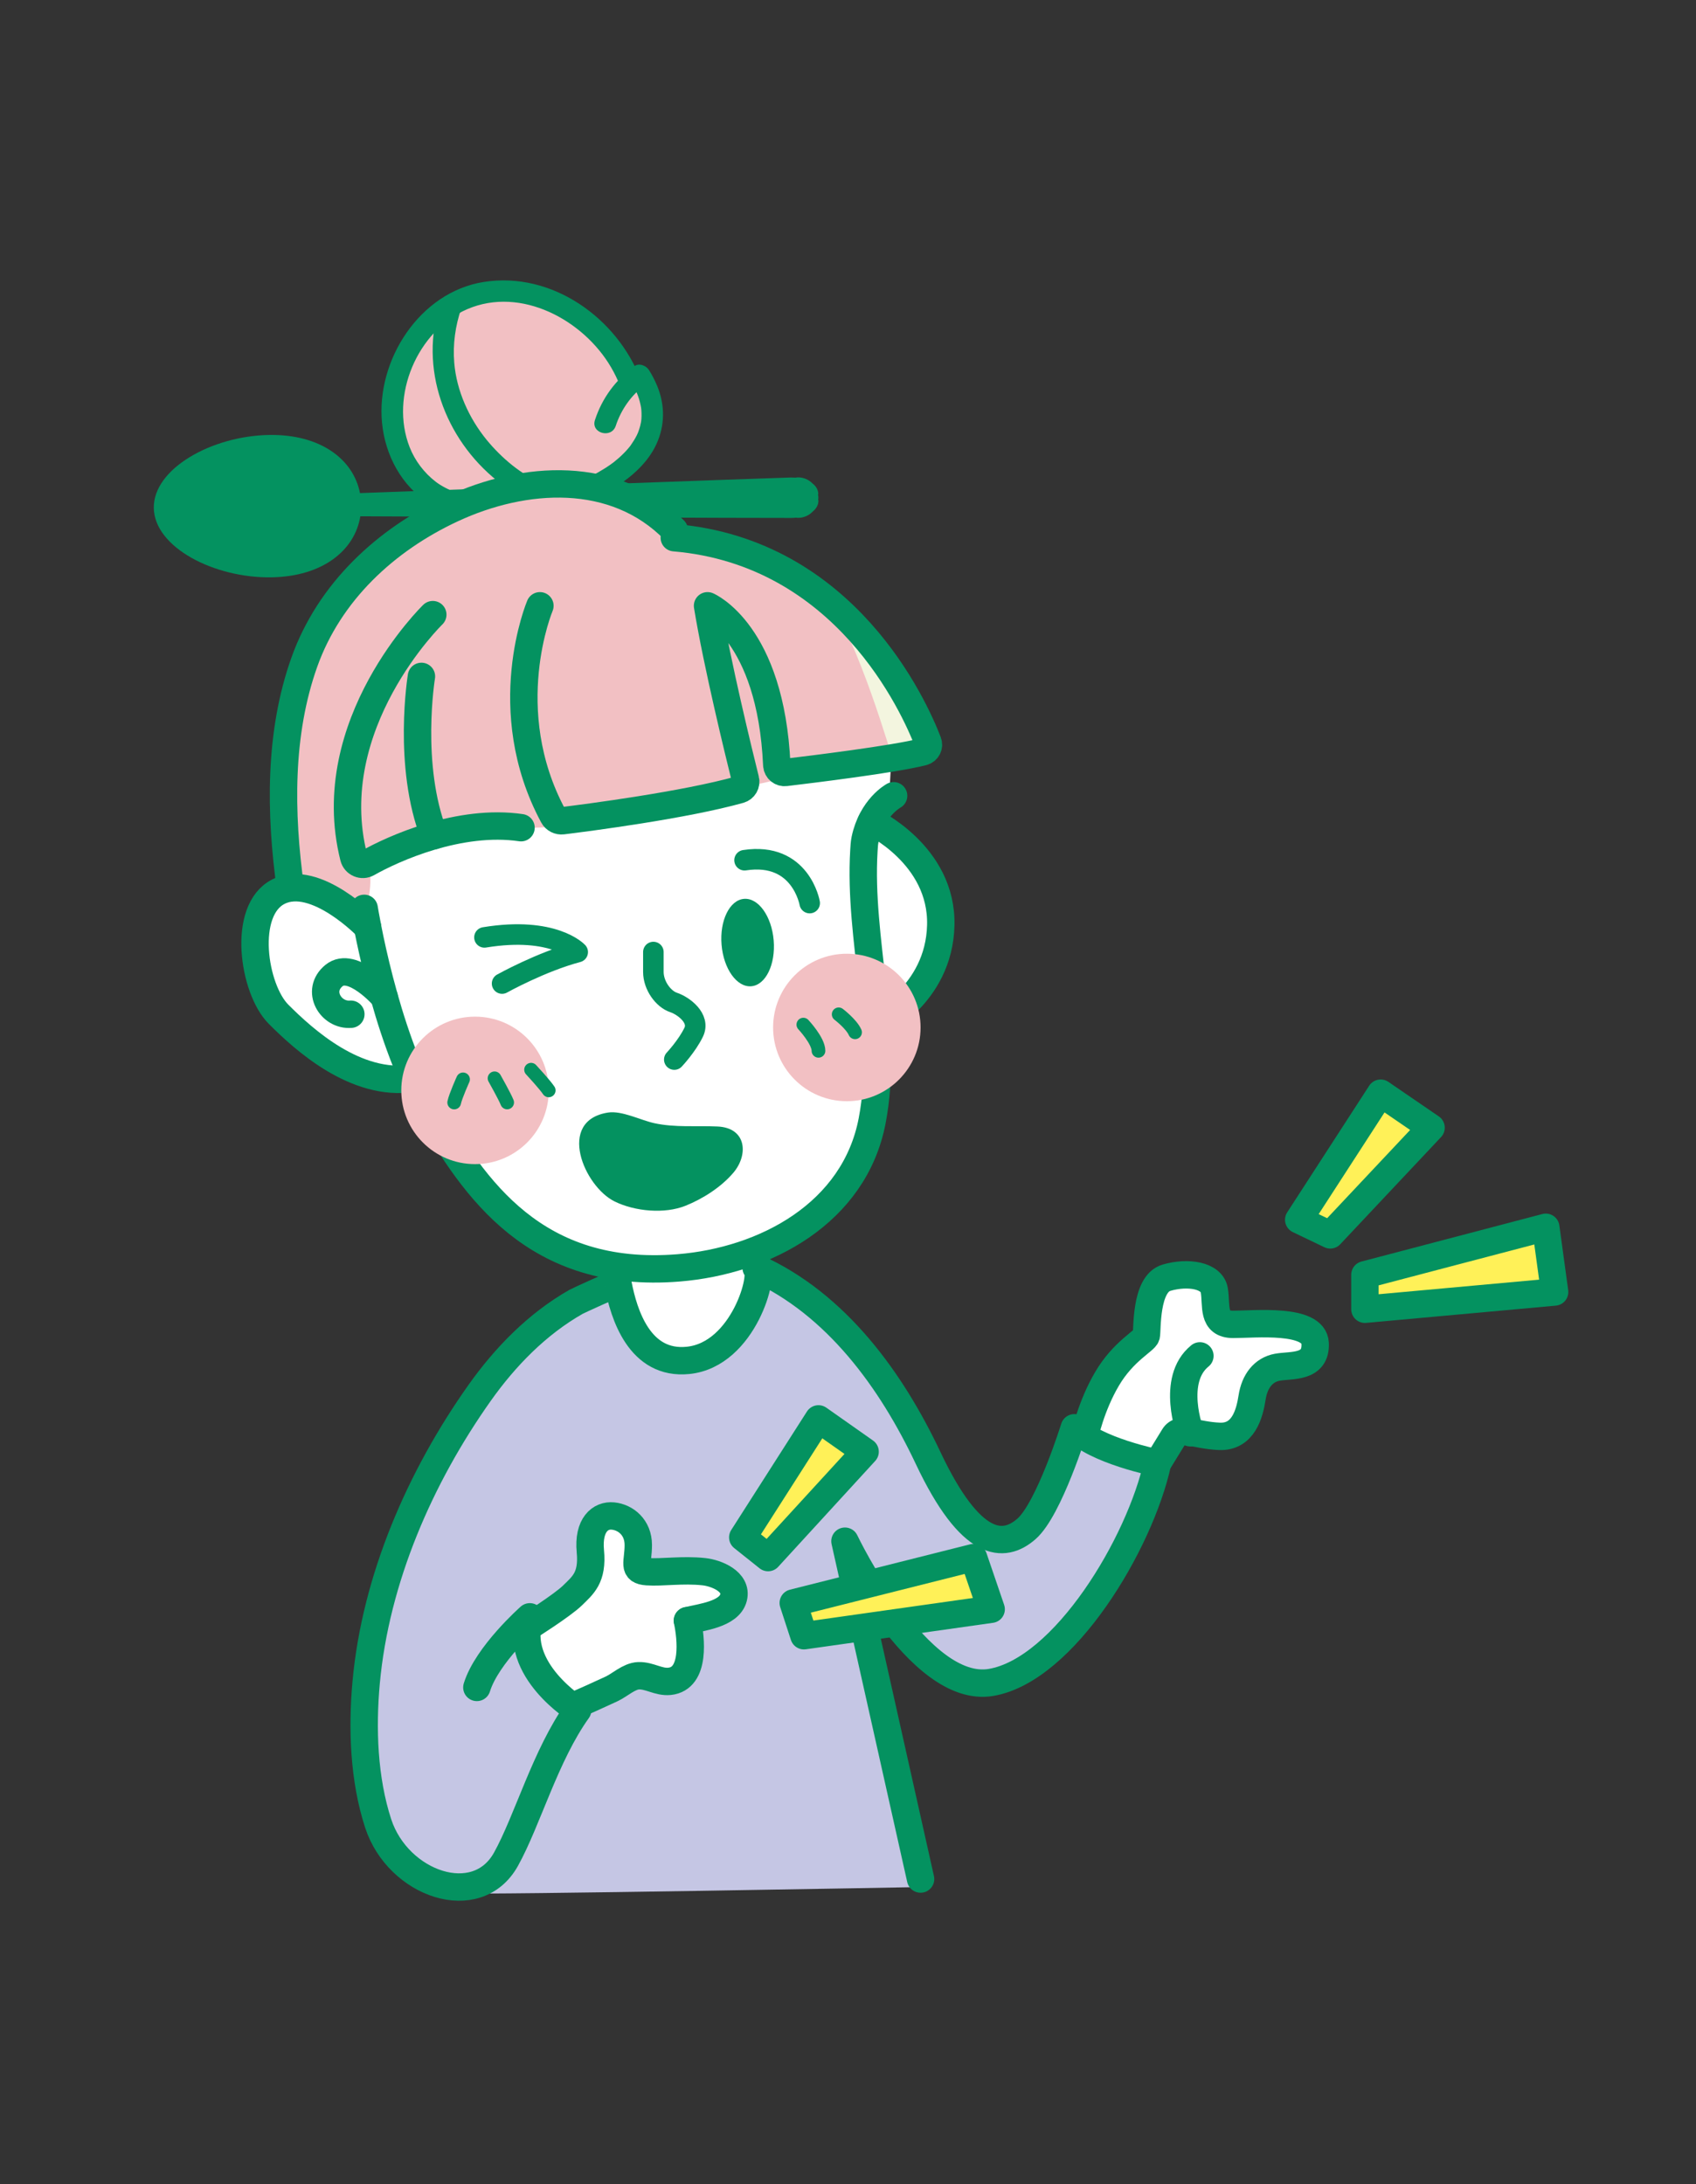 <?xml version="1.0" encoding="utf-8"?>
<!-- Generator: Adobe Illustrator 25.2.3, SVG Export Plug-In . SVG Version: 6.00 Build 0)  -->
<svg version="1.1" id="Layer_1" xmlns="http://www.w3.org/2000/svg" xmlns:xlink="http://www.w3.org/1999/xlink" x="0px" y="0px"
	 viewBox="0 0 351 452" style="enable-background:new 0 0 351 452;" xml:space="preserve">
<rect x="0" y="0" width="351" height="452" fill="#333333" stroke="none"/>
<style type="text/css">
	.st0{fill:#049260;}
	.st1{fill:#F2C0C3;}
	.st2{fill:#C5C6E4;}
	.st3{fill:#FFFFFF;}
	.st4{fill:#F3F5DF;}
	.st5{fill:none;stroke:#049260;stroke-width:5.669;stroke-linecap:round;stroke-linejoin:round;stroke-miterlimit:10;}
	.st6{fill:none;stroke:#049260;stroke-width:4.252;stroke-linecap:round;stroke-linejoin:round;stroke-miterlimit:10;}
	.st7{fill:#FFF158;}
	.st8{fill:none;stroke:#049260;stroke-width:2.835;stroke-linecap:round;stroke-linejoin:round;stroke-miterlimit:10;}
</style>
<g>
	<path class="st0" d="M142.4-155.41c0.04-0.03,0.06-0.05,0.06-0.08c0.09-0.9-0.25-1.69-0.85-2.34c-0.62-0.87-1.54-1.47-2.63-1.57
		c-0.15-0.01-0.3,0-0.45,0.01c-0.26-0.05-0.53-0.1-0.81-0.13c-2.6-0.24-72.24-5.2-81.38-5.85c-0.47-7.14-6.06-13.09-15.76-14
		c-10.79-1.02-22.56,4.57-23.33,12.76c-0.77,8.19,9.75,15.88,20.53,16.89c9.7,0.91,16.3-3.89,18.09-10.81
		c9.1,1.07,78.44,9.21,81.04,9.45c0.28,0.03,0.54,0.03,0.81,0.03c0.15,0.03,0.29,0.08,0.45,0.09c1.09,0.1,2.11-0.31,2.88-1.05
		c0.71-0.52,1.18-1.24,1.27-2.14c0-0.03-0.01-0.06-0.04-0.09c0.04-0.19,0.09-0.37,0.11-0.57
		C142.42-155.02,142.4-155.22,142.4-155.41z"/>
</g>
<g>
	<g>
		<path class="st1" d="M131.01,78.99c0,0-5.13-14.45-15.81-16.74c-10.68-2.3-18.46-2.55-25.02,2.34S80.64,83.1,81.5,86.74
			c0.87,3.64,3.17,16.87,17.57,17.99s31.89-5.55,34.17-12.17c2.28-6.62,0.13-16.1,0.13-16.1L131.01,78.99z"/>
		<g>
			<g>
				<path class="st0" d="M132.65,78.7c-4.91-12.93-18.44-22.59-32.55-20.35c-13.27,2.11-22.27,16.19-21.04,29.12
					c0.64,6.72,4.07,13.22,9.94,16.8c3.51,2.14,7.74,2.93,11.79,3.17c9.07,0.52,18.98-1.79,26.67-6.7c3.4-2.17,6.65-5.07,8.37-8.79
					c1.8-3.87,1.82-8.12,0.19-12.06c-0.48-1.15-1.03-2.24-1.7-3.3c-0.59-0.94-2.06-1.54-3.06-0.8c-3.84,2.81-6.65,6.59-8.13,11.13
					c-0.9,2.74,3.42,3.92,4.31,1.19c1.1-3.35,3.22-6.37,6.07-8.46c-1.02-0.27-2.04-0.53-3.06-0.8c1.12,1.78,1.73,3.04,2.15,5.09
					c0.02,0.1,0.13,0.73,0.09,0.49c-0.03-0.24,0.03,0.3,0.04,0.39c0.03,0.41,0.05,0.83,0.04,1.25c0,0.22-0.02,0.44-0.03,0.66
					c-0.01,0.09-0.07,0.62-0.03,0.35c0.04-0.27-0.05,0.26-0.06,0.34c-0.05,0.24-0.1,0.48-0.16,0.72c-0.09,0.36-0.21,0.71-0.33,1.06
					c-0.03,0.08-0.22,0.57-0.12,0.34c0.08-0.19-0.18,0.38-0.23,0.5c-0.37,0.74-0.81,1.44-1.28,2.11c-0.23,0.33-0.06,0.08-0.12,0.17
					c-0.12,0.15-0.25,0.31-0.38,0.46c-0.3,0.36-0.62,0.7-0.95,1.03c-0.63,0.64-1.31,1.24-2.02,1.8c-0.2,0.16-0.01,0.01,0.03-0.02
					c-0.11,0.09-0.23,0.17-0.35,0.26c-0.18,0.13-0.35,0.26-0.53,0.38c-0.39,0.27-0.79,0.54-1.2,0.79c-0.87,0.54-1.76,1.05-2.67,1.51
					c-1.88,0.96-3.32,1.54-5.39,2.22c-4.07,1.33-7.93,2.07-12,2.26c-2.01,0.09-4.04,0.05-6.04-0.17c-0.1-0.01-0.63-0.08-0.46-0.06
					c0.17,0.02-0.35-0.06-0.45-0.07c-0.48-0.08-0.97-0.17-1.45-0.28c-0.85-0.19-1.7-0.42-2.52-0.7c-0.18-0.06-0.37-0.13-0.55-0.2
					c-0.11-0.04-0.7-0.28-0.26-0.09c-0.37-0.16-0.74-0.33-1.09-0.52c-0.68-0.36-1.35-0.76-1.96-1.23c-2.38-1.83-4.31-4.37-5.4-7.17
					c-4.13-10.55,1.55-24.1,11.98-28.56c11.13-4.75,24.03,2.29,29.72,12.06c0.73,1.25,1.36,2.54,1.87,3.89
					c0.43,1.13,1.51,1.9,2.75,1.56C132.17,81.15,133.08,79.83,132.65,78.7L132.65,78.7z"/>
			</g>
		</g>
		<g>
			<g>
				<path class="st0" d="M91.17,62.6c-4.58,13.5,0.86,28.22,11.8,36.95c2.48,1.98,5.14,3.62,8.11,4.74
					c1.13,0.43,2.45-0.47,2.75-1.56c0.35-1.26-0.43-2.32-1.56-2.75c-4.27-1.62-8.48-5.21-11.55-8.95
					c-3.66-4.48-6.23-10.16-6.71-15.95c-0.32-3.86,0.22-7.63,1.46-11.29C96.41,61.06,92.09,59.88,91.17,62.6L91.17,62.6z"/>
			</g>
		</g>
		<path class="st0" d="M169.29,102.34c0.04-0.03,0.06-0.06,0.06-0.09c-0.01-0.9-0.47-1.64-1.2-2.21c-0.78-0.79-1.85-1.27-3.05-1.25
			c-0.17,0-0.33,0.04-0.49,0.06c-0.29-0.02-0.59-0.04-0.89-0.04c-2.85,0.05-79.21,2.86-89.22,3.23c-1.36-6.97-8.14-12.2-18.8-12.03
			c-11.86,0.19-24,6.98-23.87,15.12c0.13,8.13,12.49,14.53,24.34,14.34c10.66-0.17,17.27-5.62,18.4-12.63
			c10.02,0.05,86.43,0.39,89.28,0.34c0.3,0,0.6-0.03,0.89-0.06c0.17,0.02,0.33,0.05,0.5,0.04c1.19-0.02,2.26-0.54,3.01-1.35
			c0.71-0.59,1.14-1.35,1.13-2.24c0-0.03-0.02-0.06-0.06-0.09c0.02-0.19,0.05-0.38,0.05-0.57
			C169.36,102.71,169.32,102.53,169.29,102.34z"/>
	</g>
	<path class="st2" d="M127.91,265.71c-0.48-1.55-18.17,5.3-28.65,22.53c-10.48,17.23-22.52,38.86-23.89,51.73s0.32,32.26,2.9,37.38
		c2.58,5.12,8.59,14.1,15.72,14.45c7.13,0.35,96.52-1.3,96.52-1.3l-15.26-69.82c0,0,11.33,18.75,16.9,22.5
		c5.56,3.75,13.83,7.42,25.58-2.07c11.74-9.49,21.83-36.62,21.83-36.62l-17.55-8c0,0-3.87,17.72-9.58,19.89
		c-5.71,2.17-13.21,5.9-17.73-6.33c-4.53-12.23-12.79-31-19.44-33.94c-6.65-2.93-15.26-13.54-15.26-13.54l-3.28,3.09
		c0,0-0.89,11.08-8.24,13.5C141.13,281.57,133.48,283.62,127.91,265.71z"/>
	<path class="st3" d="M222.01,296.49l17.55,6.26l5.42-6.26c0,0,9.56,4.46,11.54,0c1.98-4.46,2.8-12.59,6.63-13.21
		s10.03-3.23,9.02-5.31c-1.01-2.07-10.35-4.94-18.61-4.17c0,0-1.96-7.8-3.3-8.61c-1.34-0.8-8.5-3.07-10.25,0
		c-1.75,3.07-3.58,13.81-3.58,13.81S224.35,289.95,222.01,296.49z"/>
	<path class="st3" d="M109.14,336.78c0,0,12.59-7.33,12.81-11.55c0.22-4.22-0.93-8.59,1.4-10.03c2.33-1.44,5.9-3.55,7.32,0.48
		c1.42,4.03,0.37,9.54,3.24,9.55c2.87,0.01,13.63-0.45,15.53,1.2c1.91,1.65,4.1,4.49,1.14,6.05c-2.96,1.57-8.07,4.29-8.07,4.29
		s1.57,7.37-0.79,9.18s-4.82,0.49-9.58,0.82s-12.28,5.77-12.28,5.77S106.01,339.24,109.14,336.78z"/>
	<path class="st3" d="M77.04,191.01c0,0-13.66-12.59-20.27-5.99s-5.22,18.76,0,23.84s15.92,11.81,21.31,12.49s8.32,1.78,8.32,1.78
		s17.16,30.42,27.16,34.25c10,3.83,13.83,4.98,13.83,4.98s0.73,13.24,6.23,16.14c5.5,2.9,12.17,3.51,16.66-1.85
		c4.5-5.35,6.91-18.26,7.18-18.37c0.27-0.11,22.16-15.78,22.85-22.58c0.68-6.8,1.52-23.95,1.52-23.95s12.18-12.31,12.52-16.82
		c0.34-4.51-3.12-19.96-14.04-24.95l3.69-5.33c0,0,0.35-4.16,0.44-8.56l-112.52,19.6L77.04,191.01z"/>
	<path class="st1" d="M75.55,189c0,0,2.11-6.69,0.5-10.38c0,0,27.08-8.65,31.78-7.34c0,0,10.39,0.46,18.5-2.77
		c0,0,33.94-6.36,43.07-9.49l22.66-4.37c0,0-14.91-35.18-34.83-39.01l-16.72-4.26c0,0-6.8-8.99-15.7-10.11
		c-8.89-1.12-19.33-2.71-26.5,2.09s-24.45,10.1-30.51,23.84s-12.23,32.06-7.88,55.16L75.55,189z"/>
	<path class="st4" d="M184.65,156.84c0,0-7.28-25.03-13.23-32.43c0,0,18.69,20.85,20.63,29.16L184.65,156.84z"/>
	<path class="st5" d="M190.52,388.84l-15.65-69.91c0,0,15.13,31.83,30.26,29.22c15.13-2.61,30.78-28.7,34.43-45.39
		c0,0-13.04-2.61-17.22-7.3c0,0-5.22,16.83-9.91,20.93c-4.7,4.11-11.48,4.11-20.35-14.68c-7.58-16.06-18.96-31.84-35.59-39.34
		c1.95,0.88-2.49,17.95-14.08,19.14c-10.03,1.03-13.3-9.5-14.5-15.8c-0.07-0.36-8.29,3.46-8.7,3.69
		c-8.02,4.56-14.65,11.36-19.95,18.84c-12.34,17.42-21.52,38.51-23.48,59.9c-0.87,9.55-0.5,20.05,2.49,29.21
		c4.11,12.56,20.42,18.27,26.45,7.39c4.48-8.08,8.16-21.53,14.84-30.86c0,0-13.57-8.35-9.91-19.3c0,0-8.87,7.83-10.96,14.61"/>
	<path class="st5" d="M75.37,187.97c0,0,4.02,25.57,13.41,41.74c9.39,16.17,21.91,35.06,51.65,32.66
		c17.92-1.45,36.41-11.31,40.07-30.45c3.54-18.47-2.83-37.37-1.71-55.88c0.05-0.78,0.08-1.56,0.24-2.33
		c1.39-6.61,5.91-9.04,5.91-9.04"/>
	<path class="st5" d="M76.08,191.87c0,0-10.77-11.2-18.43-7.37c-7.65,3.83-5.22,20.17,0,25.39s15.95,15.04,27.8,13.26"/>
	<path class="st5" d="M79.52,206.32c0,0-6.58-7.57-10.4-4.44s-0.68,8.35,3.49,8"/>
	<path class="st5" d="M181.3,212.03c0,0,13.05-5.97,13.4-20.58S180.32,170,180.32,170"/>
	<path class="st6" d="M135.22,197.01c0,0,0,1.26,0,4.11c0,2.85,2.09,5.63,4.17,6.32s5.57,3.3,4.17,6.17
		c-1.39,2.87-4.01,5.65-4.01,5.65"/>
	<path class="st6" d="M167.57,186.88c0,0-1.83-10.65-13.48-8.87"/>
	<path class="st6" d="M103.91,203.53c0,0,8.09-4.51,15.65-6.51c0,0-4.96-5.39-19.3-3.04"/>
	
		<ellipse transform="matrix(0.997 -0.083 0.083 0.997 -15.67 13.533)" class="st0" cx="154.68" cy="194.94" rx="5.41" ry="9.07"/>
	<g>
		<path class="st0" d="M148.46,233.11c-4.38-0.19-8.74,0.25-13.03-0.68c-2.85-0.62-6.73-2.65-9.61-2.2
			c-10.68,1.68-4.98,15.29,1.41,18.41c4.19,2.05,10.32,2.61,14.65,0.87c3.59-1.44,7.36-3.85,9.88-6.81
			C154.93,238.99,154.54,233.36,148.46,233.11z"/>
	</g>
	<path class="st5" d="M89.57,127.19c0,0-23.31,22.65-16.36,50.22c0.31,1.24,1.73,1.84,2.84,1.21c5.4-3.06,19.07-9.2,31.78-7.34"/>
	<path class="st5" d="M87.22,139.97c0,0-3.04,18.41,2.65,32.94"/>
	<path class="st5" d="M111.74,125.36c0,0-9.07,21.46,2.75,43.48c0.38,0.71,1.16,1.1,1.95,1c5.29-0.65,25.3-3.25,36.65-6.44
		c0.89-0.25,1.42-1.16,1.19-2.06c-1.36-5.47-5.87-23.88-7.85-35.98c0,0,13.1,5.51,14.33,32.95c0.04,0.94,0.86,1.65,1.8,1.54
		c5.47-0.65,22.35-2.72,28.43-4.26c0.89-0.23,1.39-1.17,1.06-2.02c-2.85-7.4-17.11-39.3-52.5-42.3"/>
	<path class="st5" d="M60.09,183.7c-2.12-15.39-2.38-31.88,2.9-46.69c5.18-14.51,16.79-25.29,30.58-31.71
		c14.9-6.93,33.65-8.18,45.98,4.41"/>
	<path class="st5" d="M142.26,335.36c0.75,3.58,1.75,12.02-3.7,12.57c-2.27,0.23-4.17-1.25-6.41-1.16
		c-1.97,0.08-3.88,1.94-5.61,2.74c-2.67,1.24-5.36,2.45-8.06,3.63"/>
	<path class="st5" d="M109.14,336.78c0,0,7.23-4.55,9.35-6.63c2.12-2.09,4.21-3.65,3.69-9.13c-0.52-5.48,2.09-7.57,4.7-7.3
		c2.61,0.26,5.22,2.35,5.22,6c0,3.65-1.3,5.31,1.83,5.52c3.13,0.22,7.3-0.48,11.74,0c2.56,0.27,6.99,2.03,6.13,5.39
		c-0.88,3.44-6.71,4.03-9.52,4.74"/>
	<path class="st5" d="M224.47,297.23c0,0,1.27-6.21,4.67-11.95c3.39-5.74,7.83-7.83,8.09-8.87c0.26-1.04-0.26-10.7,4.17-12
		s9.39-0.52,9.91,2.61c0.52,3.13-0.52,7.04,3.91,7.04c4.43,0,16.7-1.3,16.96,3.91c0.26,5.22-4.96,4.43-7.83,4.96
		s-4.7,2.87-5.22,6.26c-0.52,3.39-1.83,8.26-6.78,8.04c-4.96-0.21-8.09-2.12-9.39,0.01c-1.3,2.13-3.39,5.52-3.39,5.52"/>
	<path class="st5" d="M246.35,296.49c0,0-4.13-10.96,1.98-15.91"/>
	<polygon class="st7" points="169.39,293.62 153.72,318.14 158.96,322.32 179.04,300.41 	"/>
	<polygon class="st7" points="164.17,331.71 201.48,322.32 205.13,333.01 166.38,338.49 	"/>
	<polygon class="st7" points="275.31,255.54 296.17,233.36 285.74,226.22 268.78,252.41 	"/>
	<polygon class="st7" points="282.48,263.8 282.48,270.93 321.74,267.36 319.91,253.97 	"/>
	<polygon class="st5" points="169.39,293.62 153.72,318.14 158.96,322.32 179.04,300.41 	"/>
	<polygon class="st5" points="164.17,331.71 201.48,322.32 205.13,333.01 166.38,338.49 	"/>
	<polygon class="st5" points="275.31,255.54 296.17,233.36 285.74,226.22 268.78,252.41 	"/>
	<polygon class="st5" points="282.48,263.8 282.48,270.93 321.74,267.36 319.91,253.97 	"/>
	<circle class="st1" cx="175.26" cy="212.62" r="15.26"/>
	<circle class="st1" cx="98.31" cy="225.64" r="15.26"/>
	<g>
		<path class="st8" d="M166.26,212.03c0,0,3.13,3.33,3.13,5.42"/>
		<path class="st8" d="M173.57,209.9c0,0,2.61,1.98,3.39,3.72"/>
	</g>
	<g>
		<path class="st8" d="M95.83,223.36c0,0-1.57,3.48-1.83,4.79"/>
		<path class="st8" d="M102.35,223.14c0,0,2.09,3.7,2.61,5"/>
		<path class="st8" d="M109.91,221.36c0,0,2.87,3.09,3.65,4.28"/>
	</g>
</g>
</svg>
